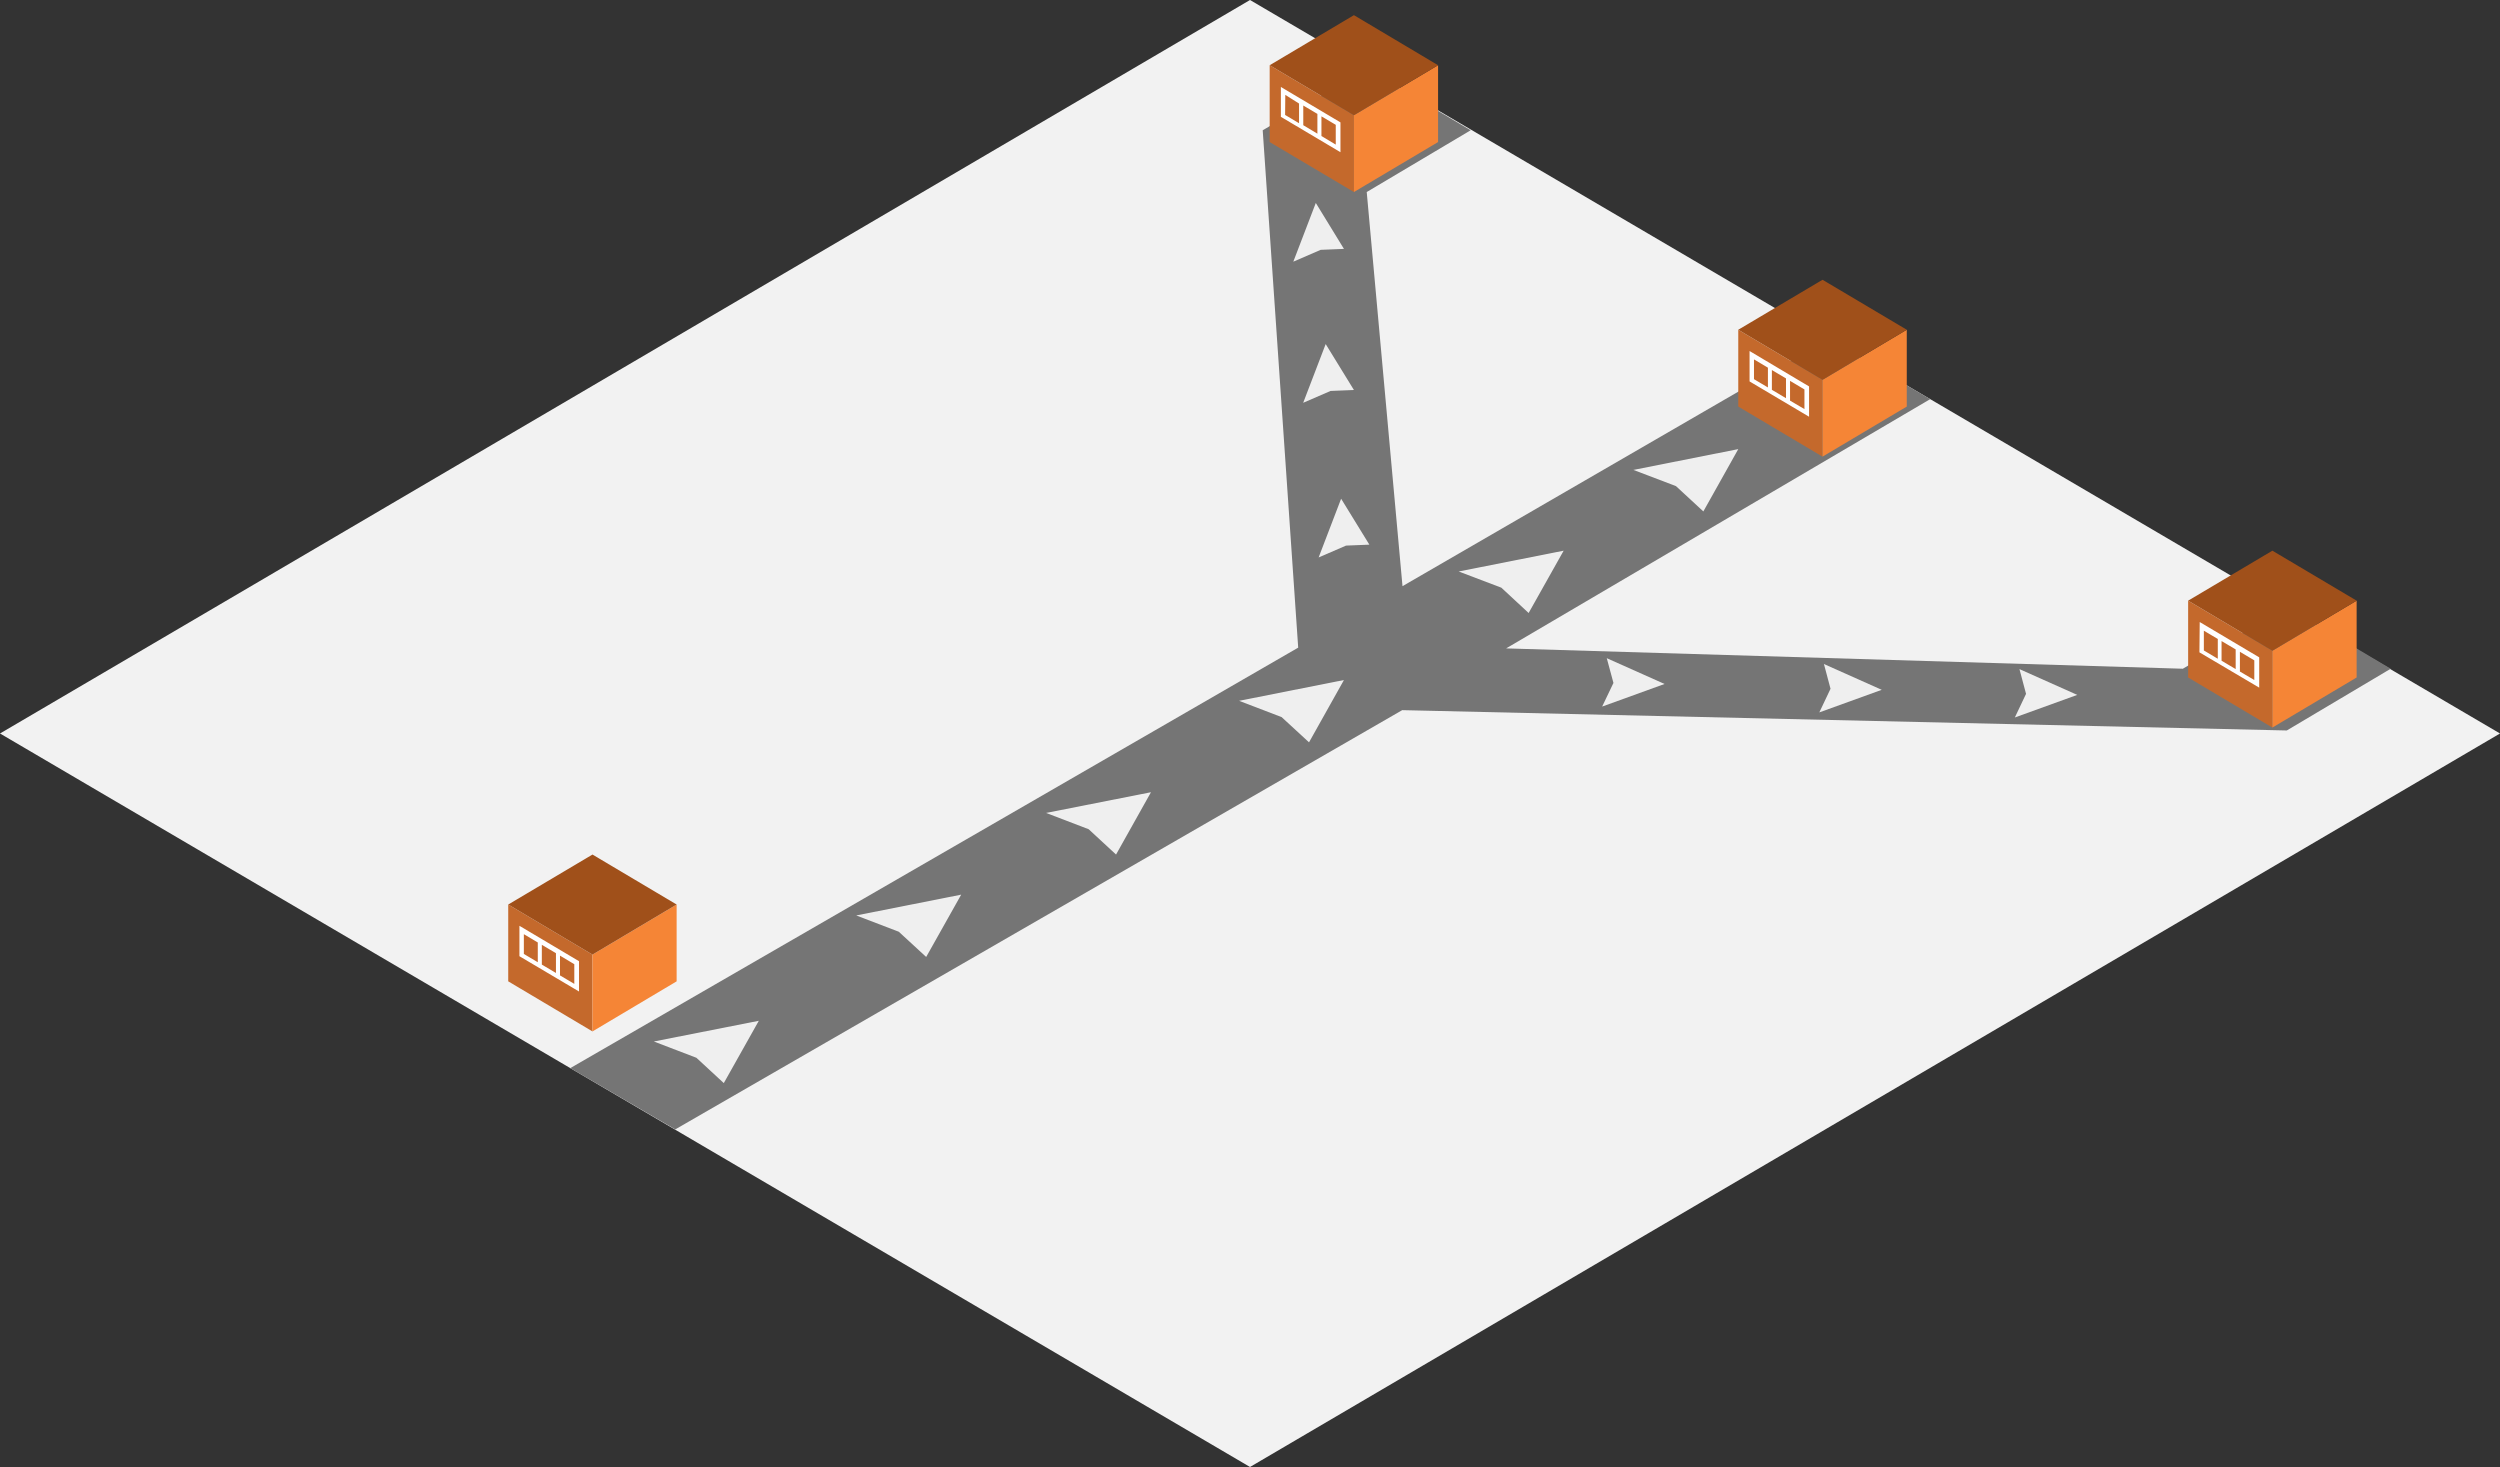 <svg xmlns="http://www.w3.org/2000/svg" viewBox="0 0 265.58 155.84">
    <rect x="0" y="0" width="265.58" height="155.84" fill="#333333" stroke="none"/>
    <defs>
        <style>
            .a{fill:#f2f2f2;}.b{fill:#c4692c;}.c{fill:#f58536;}.d{fill:#a0501a;}.e{fill:#fff;}.f{fill:#757575;}.g{fill:#efefef;}
        </style>
    </defs>
    <title>Asset 61</title>
    <polygon class="a" points="132.79 0 0 77.92 132.79 155.84 265.58 77.92 132.79 0"/>
    <polygon class="b" points="62.94 109.57 53.99 104.25 53.99 96.09 62.94 101.41 62.94 109.57"/>
    <polygon class="c" points="62.94 109.57 71.88 104.25 71.88 96.09 62.94 101.41 62.94 109.57"/>
    <polygon class="d" points="62.94 90.78 53.99 96.09 62.94 101.41 71.88 96.09 62.94 90.78"/>
    <path class="e"
          d="M55.18,101.58l6.33,3.75v-3.22l-6.33-3.76Zm4.31-.06,1.52.91v2.09l-1.52-.9Zm-1.93-1.15,1.5.89v2.1l-1.5-.89Zm-1.91-1.13,1.48.88v2.1l-1.48-.88Z"/>
    <polygon class="f"
             points="242.93 64.48 231.89 71.04 160 68.88 205.05 42.4 194.24 36.06 148.99 62.27 145.19 20.4 136.8 15.42 145.19 20.4 156.23 13.84 145.19 7.29 134.14 13.84 134.14 13.84 137.91 68.8 60.58 113.47 71.73 119.98 148.96 75.44 242.93 77.6 253.97 71.04 242.93 64.48"/>
    <polygon class="b" points="143.83 20.4 134.88 15.09 134.88 6.93 143.83 12.24 143.83 20.4"/>
    <polygon class="c" points="143.83 20.4 152.77 15.09 152.77 6.93 143.83 12.24 143.83 20.4"/>
    <polygon class="d" points="143.83 1.61 134.88 6.93 143.83 12.24 152.77 6.93 143.83 1.61"/>
    <path class="e"
          d="M136.07,12.41l6.33,3.76V13l-6.33-3.76Zm4.31-.05,1.52.9v2.1l-1.52-.91Zm-1.93-1.15,1.5.89v2.1l-1.5-.9Zm-1.91-1.13L138,11v2.09l-1.48-.88Z"/>
    <polygon class="b" points="241.4 77.29 232.45 71.97 232.45 63.81 241.4 69.13 241.4 77.29"/>
    <polygon class="c" points="241.4 77.29 250.35 71.97 250.35 63.81 241.4 69.13 241.4 77.29"/>
    <polygon class="d" points="241.4 58.5 232.45 63.81 241.4 69.13 250.35 63.81 241.4 58.5"/>
    <path class="e"
          d="M233.65,69.3,240,73.05V69.83l-6.32-3.75Zm4.3-.06,1.53.91v2.09l-1.53-.9ZM236,68.1l1.5.89v2.09l-1.5-.89ZM234.12,67l1.48.88v2.1l-1.48-.88Z"/>
    <polygon class="b" points="193.61 48.51 184.66 43.19 184.66 35.03 193.61 40.35 193.61 48.51"/>
    <polygon class="c" points="193.61 48.51 202.56 43.19 202.56 35.03 193.61 40.35 193.61 48.51"/>
    <polygon class="d" points="193.61 29.72 184.66 35.03 193.61 40.35 202.56 35.03 193.61 29.72"/>
    <path class="e"
          d="M185.86,40.52l6.32,3.75V41.05l-6.32-3.76Zm4.3-.06,1.53.91v2.09l-1.53-.9Zm-1.93-1.15,1.5.89v2.1l-1.5-.89Zm-1.9-1.13,1.48.88v2.1l-1.48-.88Z"/>
    <polygon class="g" points="69.46 110.64 80.61 108.44 76.89 115.06 73.98 112.37 69.46 110.64"/>
    <polygon class="g" points="90.96 97.25 102.11 95.04 98.39 101.66 95.48 98.98 90.96 97.25"/>
    <polygon class="g" points="111.13 86.36 122.27 84.16 118.56 90.78 115.65 88.09 111.13 86.36"/>
    <polygon class="g" points="131.63 74.45 142.77 72.24 139.06 78.86 136.15 76.18 131.63 74.45"/>
    <polygon class="g" points="154.96 60.71 166.11 58.5 162.39 65.12 159.49 62.43 154.96 60.71"/>
    <polygon class="g" points="173.52 49.92 184.66 47.71 180.95 54.33 178.04 51.64 173.52 49.92"/>
    <polygon class="g" points="140.08 59.22 142.47 52.98 145.47 57.86 142.99 57.96 140.08 59.22"/>
    <polygon class="g" points="170.69 69.92 176.83 72.66 170.2 75.06 171.4 72.55 170.69 69.92"/>
    <polygon class="g" points="193.76 70.54 199.9 73.28 193.27 75.68 194.46 73.17 193.76 70.54"/>
    <polygon class="g" points="214.53 71.08 220.67 73.82 214.04 76.22 215.23 73.71 214.53 71.08"/>
    <polygon class="g" points="138.44 42.79 140.83 36.55 143.83 41.43 141.35 41.53 138.44 42.79"/>
    <polygon class="g" points="137.39 27.8 139.78 21.56 142.77 26.44 140.3 26.54 137.39 27.8"/>
</svg>